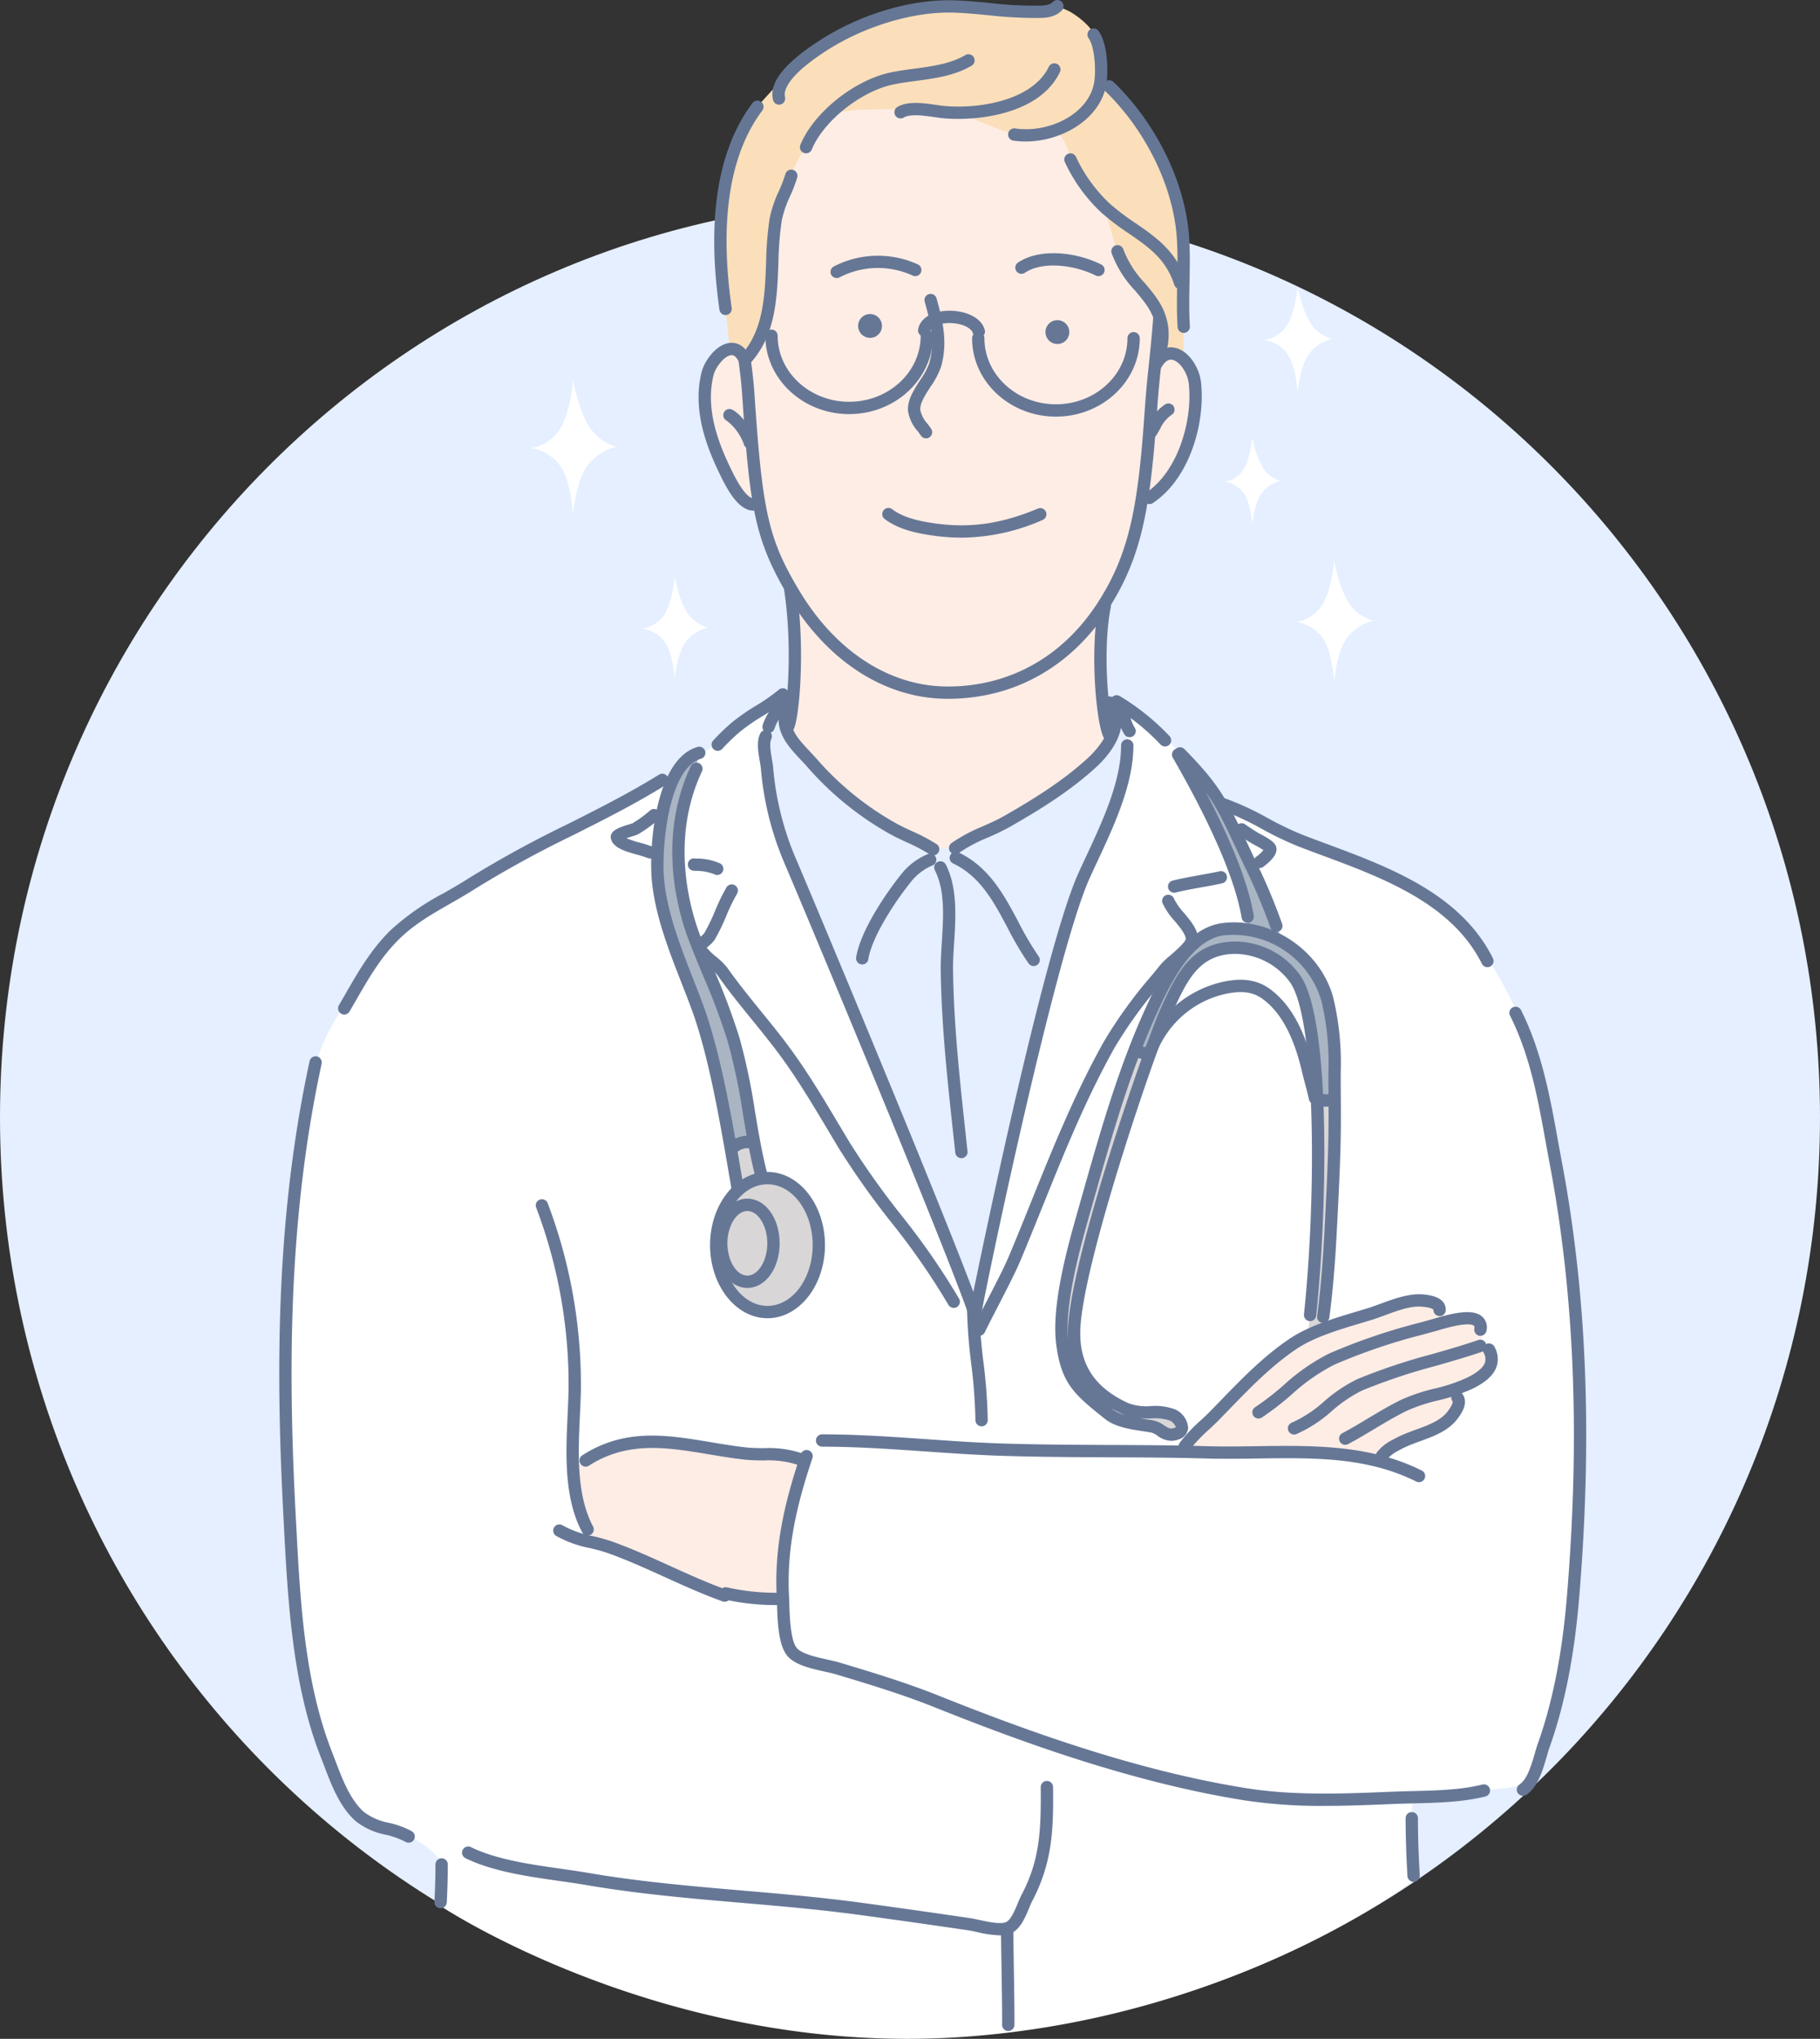 <svg xmlns="http://www.w3.org/2000/svg" width="350.567" height="392.604" viewBox="0 0 350.567 392.604">
  <rect x="0" y="0" width="350.567" height="392.604" fill="#333333" stroke="none"/>
  <g id="Grupo_7895" data-name="Grupo 7895" transform="translate(-1509.134 -204.299)">
    <path id="Trazado_16993" data-name="Trazado 16993" d="M1509.134,450.158c0-97.648,78.477-176.808,175.282-176.808S1859.7,352.509,1859.7,450.158s-78.479,176.809-175.285,176.809S1509.134,547.807,1509.134,450.158Z" transform="translate(0 -30.684)" fill="#e5efff" fill-rule="evenodd"/>
    <path id="Trazado_16994" data-name="Trazado 16994" d="M1752.955,287.994a13.539,13.539,0,0,1,2.63-8.144c2.01-2.464,4.871-.069,5.64-1.873,5.887-13.8,2.576-31.377,9.863-43.429,5.034-8.328,20.231-14.009,26.162-14.009,15.7,0,45.307,27.937,43.562,57.07-.149,2.488,2.649,1.229,4.536,2.891,1.671,1.473,2.448,5.871,2.448,7.862,0,5.943-1.287,10.477-4.949,15.168-1.332,1.7-5.37,3.533-5.344,5.509.005.413-3.119,12.681-7.47,19.206-1.469,2.2-1.135,15.965,1.061,25.832,3.9,17.534-21.363,28.936-29.481,28.936-7.425,0-33.7-22.821-32.182-32.151s1.46-24.007.094-26.252a55.232,55.232,0,0,1-5.537-14.8c-.283-1.32-3.038-1.558-4.237-3.018A31.769,31.769,0,0,1,1752.955,287.994Z" transform="translate(-108.345 -7.217)" fill="#feede5" fill-rule="evenodd"/>
    <path id="Trazado_16995" data-name="Trazado 16995" d="M1707.5,708.04s3.375-1.951,6.826-3.527a13.92,13.92,0,0,1,9.756-1.2c4.125.75,8.851,1.351,12.979,2.025s8.552-.076,11.329.525,4.5.6,3.452,2.7-1.951,6.153-2.778,9.905a75.572,75.572,0,0,0-1.049,13.278c.074,2.253-.75,2.027-3.378,1.951s-8.7-.449-11.629-1.576-9-4.8-12-5.775-8.253-1.951-10.131-3.6S1707.722,709.315,1707.5,708.04Z" transform="translate(-88.145 -221.578)" fill="#feede5" fill-rule="evenodd"/>
    <path id="Trazado_16996" data-name="Trazado 16996" d="M1918.371,683.934c1.282-1.547,7.135-7.774,8.569-9.241s8.116-8.265,10.425-9.96a42.726,42.726,0,0,1,10.359-5.3c3.544-1.137,7.728-2.437,11.061-3.337s7.434-2.049,8.819-.463,1.5,3.107,4.339,2.454,4.3.221,4.455,1.806.247,2.939,1.259,4.123a3.006,3.006,0,0,1,.453,3.641,9.993,9.993,0,0,1-3.485,3.264c-1.5.95-3.375.836-3,2.459a4.421,4.421,0,0,1-1.87,4.5c-1.548,1.168-4.724,2.429-6.528,3.492s-5.153,2.35-6.25,3.487-3.711.218-5.562,0a128.881,128.881,0,0,0-13.8-.606c-3.155.207-8.46.026-11.873.131S1917.089,685.482,1918.371,683.934Z" transform="translate(-181.762 -200.205)" fill="#feede5" fill-rule="evenodd"/>
    <path id="Trazado_16997" data-name="Trazado 16997" d="M1760.594,272.244s-.774-6.535-.926-8.553-1.237-8.54-.971-12.438.022-10.553,1.97-15.4,3.131-7.865,5.723-10.7,3.468-3.756,5.369-5.85a46.941,46.941,0,0,1,9.239-7.07,74.222,74.222,0,0,1,13.625-5.124,43.451,43.451,0,0,1,10.972-.7c3.748.259,8.137,1.117,11.438,1.095s4.648.356,6.155-.657,6.635,2.79,7.49,4.89a25.158,25.158,0,0,1,1.723,6.979c.081,1.821.048,2.231,1.661,3.427s6.637,7.8,8.731,11.292a36.616,36.616,0,0,1,4.4,12.453,84.063,84.063,0,0,1,.574,12.6c-.095,2.747.375,12.617.152,14.238s-1.5-.271-2.908.181-.94-1.41-1.161-3.748a14.115,14.115,0,0,0-2.708-6.777c-1.375-1.782-3.762-3.833-5.046-6.557s-2.946-10.148-3.831-11.1a40.7,40.7,0,0,1-5.068-7.1c-1.291-2.581-2.4-7.531-4.462-7.15s-3.485,1.312-6.084.908-8.949-3.344-10.682-3.822a32.748,32.748,0,0,0-6.449-1.223c-2.4-.159-3.335-.446-5.244-.159s-11.979-.451-14.2,1.343a21.484,21.484,0,0,0-5.26,6.519,40.988,40.988,0,0,0-3.034,6.275c-1.211,2.945-2.642,5.2-2.747,8.374s-.036,7.781-.3,10.326-.261,6.374-1.422,9.083-2.094,4.687-3.112,5.659-.815.324-1.838-.531A4.31,4.31,0,0,0,1760.594,272.244Z" transform="translate(-110.878 -0.9)" fill="#fbdfba" fill-rule="evenodd"/>
    <path id="Trazado_16998" data-name="Trazado 16998" d="M1776.172,446.74s-1.187,3.376-.639,4.926a23.251,23.251,0,0,0,4.195,6.66c1.825,1.916,7.482,7.389,9.945,8.94s7.479,4.926,10.582,6.295,6.385,2.463,8.756.912,7.938-3.375,10.858-5.474,8.666-5.565,10.947-7.207,5.474-4.743,6.385-6.659-.456-4.2-.091-6.295,2.1-1.46,3.1.912,2.009,8.21,1,12.133-8.667,30.745-11.769,41.965-16.328,62.49-16.328,62.49l-29.557-49.81s-15.144-45.34-15.692-46.526.638-18.428.638-18.428,1.915-1.915,3.831-4.105A2.756,2.756,0,0,1,1776.172,446.74Z" transform="translate(-114.908 -107.52)" fill="#e5efff" fill-rule="evenodd"/>
    <path id="Trazado_16999" data-name="Trazado 16999" d="M1680.89,462.5s8.412-5.142,11.389-7.931,6.091-4.472,8.614-6.234,2.986-1.424,1.647,1.142-2.36,3.887-2.113,6.545.861,10.827,2.485,15.292,36.828,90.876,36.828,90.876,1.752,1.833,2.051-.736,10.613-47.934,10.613-47.934l8.111-29.057s2.875-6,4.406-9.708,3.9-9.069,4.665-12.709,1.595-7.536.51-9.963-2.747-4.981.446-3.577,8.557,6.9,10.026,8.813,5.557,7.217,8.111,9.069,2.49,1.341,5.557,3a116.237,116.237,0,0,0,14.854,6.728,151.533,151.533,0,0,1,16.1,6.938,34.056,34.056,0,0,1,12.652,10.636,88.97,88.97,0,0,1,7.99,14.076,121.683,121.683,0,0,1,5.434,19.132c1.272,6.625,3.905,20.637,4.5,27.262s2.036,26.241,1.953,32.778-.064,16.516-.548,23.143-.7,10.832-1.455,16.744-1.2,10.041-2.8,15.056-2.728,8.925-4.052,11.892-4.818,2.521-9.16,3.275a90.772,90.772,0,0,1-12.583,1.51c-3.525.062-8.137-64.939-8.137-64.939s-.176-1.3,2.853-2.924,5.955-1.987,8.13-3.439,4.116-2.381,4.05-4.553-1.412-2.058,1.03-3.423,4.653-1.315,5.146-3.53.933-3.1-.176-4.014a3.61,3.61,0,0,1-1.422-3.335c-.017-1.666-.762-1.923-2.115-2.2s-2.573.629-4.109.5-.456-1.719-1.975-2.9-2.813-1.892-5.963-.923-4.78,1.935-7.9,2.756-7.114,1.472-9.853,3.053a42.144,42.144,0,0,0-8.042,5.384,114.13,114.13,0,0,0-10.513,9.82,76.835,76.835,0,0,1-6.435,6.839c-1.37,1.17-73.411,2.967-73.411,2.967s-1.683-1.265-5.894-1.18a40.848,40.848,0,0,1-9.1-.843c-3.2-.506-7.831-2.105-12.545-1.851s-8.422.506-11.2,1.937-6.148,3.537-6.148,3.537l-54.626-.4s-.311-31.5,0-38.014,3.007-31.522,5.13-38.914,4.994-10.779,8.585-16.424,4.161-7.273,7.867-10.34,10.494-6.067,15.3-9.419,12.891-7.2,17.836-9.85S1680.89,462.5,1680.89,462.5Z" transform="translate(-44.211 -107.954)" fill="#fff" fill-rule="evenodd"/>
    <path id="Trazado_17000" data-name="Trazado 17000" d="M1609.125,707.737l54.931.209a13.247,13.247,0,0,0,.209,5.431c.731,3.133,1.253,6.475,2.611,8.147s3.76,2.191,6.995,3.653,9.5,4.073,12.742,5.536,6.58,2.715,9.084,2.82,6.488.778,7.522.612.971-2.749,1.042-5.64.277-8.771,1.353-12.047,1.932-6.515,2.8-8.79,1.376-3.62,3.487-3.788,13.226.232,18.5.408,10.2,1.407,16.357,1.054,18.2,1.144,23.481.266,11.52.615,15.827.088,14.335.176,19.261-.088a45.8,45.8,0,0,1,14.244,2.023c2.376.878,10.057,60.27,8.592,62.824s-2.789-.335-2.625,6.022c.057,2.131.6,11.671.6,11.671s-34.689,27.022-88.031,30.424c-56.211,3.582-99.488-25.149-99.488-25.149l.092-8.647a20.973,20.973,0,0,0-5.54-4.553c-2.832-1.372-5.611-1.251-8.68-3.085s-5.719-5.719-7.416-10.482-3.95-11.268-4.8-17.288-1.825-11.213-2.221-17.553S1609.125,707.737,1609.125,707.737Z" transform="translate(-44.432 -221.977)" fill="#fff" fill-rule="evenodd"/>
    <path id="Trazado_17001" data-name="Trazado 17001" d="M1745.773,464.214a26.012,26.012,0,0,0-2.044,5.256c-.681,2.725-2.53,6.424-2.628,10.318s0,10.123.876,14.016,3.406,9.442,4.671,12.946,4.09,9.735,4.771,12.557,2.336,9.83,2.92,12.751a67.5,67.5,0,0,1,.779,8.078l-3.99,1.071s-1.655-10.61-2.823-14.5-2.338-8.856-3.408-11.876-3.6-9.051-5.061-13.625-2.433-6.134-2.628-10.805a66.841,66.841,0,0,1,.487-13.53,27.388,27.388,0,0,1,3.406-9.441C1742.561,465.285,1745.773,464.214,1745.773,464.214Z" transform="translate(-101.298 -115.497)" fill="#aab5c3" fill-rule="evenodd"/>
    <path id="Trazado_17002" data-name="Trazado 17002" d="M1912.311,467.713s4.206,3.978,5.431,6.044,5.279,10.021,6.732,13.157,4.361,9.486,5.355,12.162.918,3.444,2.984,5.048,3.978,1.455,5.2,5.2,2.6,6.656,2.983,10.786-.152,13.694-.152,13.694l-2.831-.078s-.382-8.873-.995-12.7-.229-9.715-3.366-11.781-4.13-4.973-8.721-5.51-7.189-1.3-9.791,1.607a28.645,28.645,0,0,0-5.814,9.179c-.918,2.832-3.824,10.558-3.824,10.558l-2.6-1.531s2.217-6.425,4.054-10.174a56.667,56.667,0,0,1,5.583-8.951c1.455-1.91,4.439-4.282,6.2-4.282s5.889,1.3,5.737-.382-1.146-5.891-1.607-8.263-4.206-10.709-5.583-13.616S1912.311,467.713,1912.311,467.713Z" transform="translate(-174.976 -117.052)" fill="#aab5c3" fill-rule="evenodd"/>
    <path id="Trazado_17003" data-name="Trazado 17003" d="M1758.089,620.074c0-4.517.988-8.388,3.651-10.682.876-.753-3.392-8.175,1.03-8.925,3.159-.536,4.208,6.755,5.035,6.755,5.365,0,9.715,5.754,9.715,12.851s-4.351,12.854-9.715,12.854S1758.089,627.174,1758.089,620.074Z" transform="translate(-110.626 -176.03)" fill="#d8d6d7" fill-rule="evenodd"/>
    <path id="Trazado_17004" data-name="Trazado 17004" d="M1893.693,569.029c-5.4,13.551-13.7,41.158-14.47,52.328-.546,7.918,2.946,12.917,9.953,16.11,2.948,1.344,6.43,0,9.036,1.191,1.215.553,2.846,2.775.778,3.547-2.238.838-3.027-1.035-4.707-1.346-2.516-.465-6.264-.672-8.375-2.352-5.749-4.579-8.049-6.369-8.994-13.544-.961-7.292,2.134-18.42,4.071-25.285,2.941-10.43,5.9-21.3,9.858-31.544C1890.845,568.134,1893.81,568.732,1893.693,569.029Z" transform="translate(-163.349 -161.675)" fill="#d8d6d7" fill-rule="evenodd"/>
    <path id="Trazado_17005" data-name="Trazado 17005" d="M1965.777,584.659a11.79,11.79,0,0,0-1.745.4,262.638,262.638,0,0,1-1.349,44.426,7.421,7.421,0,0,0,1.666-.555c.033-.017.048-.071.078-.078s.117-.059.159-.078a.8.8,0,0,1,.237-.081c.154-.086.183-.159.318-.237a156.779,156.779,0,0,0,1.825-17.931c.627-16.087.686-18.754.556-25.147C1967.507,584.643,1966.648,584.543,1965.777,584.659Z" transform="translate(-201.541 -169)" fill="#d8d6d7" fill-rule="evenodd"/>
    <g id="Grupo_7822" data-name="Grupo 7822" transform="translate(1651.319 264.25)">
      <path id="Trazado_17006" data-name="Trazado 17006" d="M1805.4,386.81c-12.035,0-23.231-7.2-30.716-19.74-6.439-10.795-7.432-16.975-8.876-38.717-.16-2.406-.406-4.306-.666-6.316l-.1-.778a1.187,1.187,0,0,1,2.355-.3l.1.774c.267,2.049.517,3.984.681,6.464,1.5,22.576,2.7,27.855,8.547,37.658,7.045,11.81,17.5,18.583,28.676,18.583,11.9,0,22.154-5.728,28.881-16.128,6.277-9.707,7.817-18.969,9.08-37.379.227-3.292.524-6.137.812-8.89.285-2.718.572-5.47.806-8.745a1.188,1.188,0,0,1,2.369.169c-.236,3.3-.529,6.08-.813,8.823-.3,2.857-.582,5.556-.8,8.805-1.293,18.841-2.893,28.355-9.455,38.505C1829.094,380.7,1818.127,386.81,1805.4,386.81Z" transform="translate(-1765.03 -312.195)" fill="#667796"/>
    </g>
    <g id="Grupo_7823" data-name="Grupo 7823" transform="translate(1643.695 270.308)">
      <path id="Trazado_17007" data-name="Trazado 17007" d="M1761.9,355.422c-2.659,0-4.669-3.338-6.123-6.246-2.791-5.583-5.755-12.951-3.887-20.432.529-2.114,2.763-5.331,5.422-5.622.921-.111,2.643.1,3.857,2.531a1.187,1.187,0,1,1-2.123,1.062c-.661-1.323-1.275-1.259-1.477-1.235-1.28.141-2.986,2.282-3.375,3.839-1.681,6.727,1.1,13.578,3.707,18.8,2.146,4.293,3.426,4.934,4,4.934a1.187,1.187,0,0,1,0,2.374Z" transform="translate(-1751.308 -323.098)" fill="#667796"/>
    </g>
    <g id="Grupo_7824" data-name="Grupo 7824" transform="translate(1648.464 283.07)">
      <path id="Trazado_17008" data-name="Trazado 17008" d="M1764.979,353.711a1.188,1.188,0,0,1-1.152-.9,9.87,9.87,0,0,0-3.28-4.5,1.187,1.187,0,1,1,1.062-2.123c1.822.912,4.047,4.141,4.522,6.046a1.189,1.189,0,0,1-.865,1.44A1.223,1.223,0,0,1,1764.979,353.711Z" transform="translate(-1759.891 -346.066)" fill="#667796"/>
    </g>
    <g id="Grupo_7825" data-name="Grupo 7825" transform="translate(1729.35 271.178)">
      <path id="Trazado_17009" data-name="Trazado 17009" d="M1906.651,354.851a1.187,1.187,0,0,1-.658-2.174c6.157-4.105,9.02-13.915,8.232-21.028-.234-2.108-1.794-4.34-3.208-4.592-1.009-.177-1.782.9-2.249,1.829a1.187,1.187,0,0,1-2.123-1.062c1.579-3.159,3.678-3.3,4.789-3.1,2.777.5,4.835,3.846,5.151,6.667.855,7.711-2.1,18.485-9.275,23.265A1.188,1.188,0,0,1,1906.651,354.851Z" transform="translate(-1905.464 -324.663)" fill="#667796"/>
    </g>
    <g id="Grupo_7826" data-name="Grupo 7826" transform="translate(1729.655 281.985)">
      <path id="Trazado_17010" data-name="Trazado 17010" d="M1907.2,350.83a1.186,1.186,0,0,1-1-1.827c.248-.388.468-.778.686-1.159a8.6,8.6,0,0,1,3.057-3.562,1.186,1.186,0,1,1,1.215,2.038,6.466,6.466,0,0,0-2.206,2.693c-.239.419-.48.846-.754,1.272A1.186,1.186,0,0,1,1907.2,350.83Z" transform="translate(-1906.013 -344.114)" fill="#667796"/>
    </g>
    <g id="Grupo_7827" data-name="Grupo 7827" transform="translate(1663.216 214.729)">
      <path id="Trazado_17011" data-name="Trazado 17011" d="M1787.627,242.167a1.186,1.186,0,0,1-1.1-1.64c2.573-6.228,10.39-12.483,17.422-13.945,1.479-.307,3.03-.516,4.532-.716,3.433-.462,6.982-.937,9.838-2.63a1.187,1.187,0,0,1,1.21,2.042c-3.271,1.939-7.065,2.448-10.733,2.94-1.527.2-2.969.4-4.365.688-6.247,1.3-13.443,7.035-15.712,12.527A1.185,1.185,0,0,1,1787.627,242.167Z" transform="translate(-1786.44 -223.07)" fill="#667796"/>
    </g>
    <g id="Grupo_7828" data-name="Grupo 7828" transform="translate(1681.415 216.479)">
      <path id="Trazado_17012" data-name="Trazado 17012" d="M1831.435,236.939c-1.075,0-2.065-.05-2.923-.134-.482-.046-1.041-.128-1.644-.216-1.943-.284-4.6-.671-5.883.091a1.187,1.187,0,0,1-1.21-2.043c2-1.188,5.018-.75,7.434-.4.563.082,1.085.158,1.535.2,6.347.622,16.989-.873,20.195-7.549a1.188,1.188,0,0,1,2.142,1.027C1847.627,235.111,1837.935,236.939,1831.435,236.939Z" transform="translate(-1819.194 -226.221)" fill="#667796"/>
    </g>
    <g id="Grupo_7829" data-name="Grupo 7829" transform="translate(1651.514 236.968)">
      <path id="Trazado_17013" data-name="Trazado 17013" d="M1766.567,300.852a1.186,1.186,0,0,1-.876-1.988c4.386-4.8,4.634-11.464,4.875-17.914a66.5,66.5,0,0,1,.666-8.4,22.97,22.97,0,0,1,1.794-5.327,27.355,27.355,0,0,0,1.254-3.265,1.173,1.173,0,0,1,1.465-.817,1.185,1.185,0,0,1,.816,1.466,29.632,29.632,0,0,1-1.356,3.557,21.149,21.149,0,0,0-1.632,4.778,63.889,63.889,0,0,0-.635,8.092c-.255,6.878-.519,13.99-5.494,19.427A1.184,1.184,0,0,1,1766.567,300.852Z" transform="translate(-1765.38 -263.096)" fill="#667796"/>
    </g>
    <g id="Grupo_7830" data-name="Grupo 7830" transform="translate(1703.312 209.74)">
      <path id="Trazado_17014" data-name="Trazado 17014" d="M1861.968,235.9a16.076,16.076,0,0,1-2.355-.171,1.187,1.187,0,0,1,.352-2.348c6.4.961,14.293-2.712,15.246-9.057.336-2.261.065-6.741-1.117-8.338a1.188,1.188,0,0,1,1.91-1.412c1.8,2.436,1.9,7.781,1.553,10.1C1876.525,231.575,1868.947,235.9,1861.968,235.9Z" transform="translate(-1858.602 -214.091)" fill="#667796"/>
    </g>
    <g id="Grupo_7831" data-name="Grupo 7831" transform="translate(1714.134 233.827)">
      <path id="Trazado_17015" data-name="Trazado 17015" d="M1900.4,283.581a1.189,1.189,0,0,1-1.129-.82c-1.622-4.978-4.928-7.252-8.757-9.885a48.343,48.343,0,0,1-5.276-4.006,31.489,31.489,0,0,1-7.046-9.735,1.186,1.186,0,1,1,2.146-1.011,29.039,29.039,0,0,0,6.495,8.987,46.469,46.469,0,0,0,5.026,3.808c3.834,2.637,7.8,5.362,9.671,11.107a1.188,1.188,0,0,1-.76,1.5A1.208,1.208,0,0,1,1900.4,283.581Z" transform="translate(-1878.08 -257.442)" fill="#667796"/>
    </g>
    <g id="Grupo_7832" data-name="Grupo 7832" transform="translate(1723.211 251.527)">
      <path id="Trazado_17016" data-name="Trazado 17016" d="M1904.109,309.635a1.293,1.293,0,0,1-.179-.013,1.186,1.186,0,0,1-1-1.349c.707-4.733-1.445-7.277-3.934-10.22a21.105,21.105,0,0,1-4.525-7.2,1.188,1.188,0,1,1,2.258-.737,19.286,19.286,0,0,0,4.077,6.406c2.624,3.1,5.336,6.307,4.469,12.1A1.186,1.186,0,0,1,1904.109,309.635Z" transform="translate(-1894.416 -289.296)" fill="#667796"/>
    </g>
    <g id="Grupo_7833" data-name="Grupo 7833" transform="translate(1657.908 204.299)">
      <path id="Trazado_17017" data-name="Trazado 17017" d="M1778.178,224.458a1.186,1.186,0,0,1-1.15-.892c-.841-3.278,2.077-7.024,8.925-11.451,7.861-5.076,17.471-7.946,25.749-7.757,2.348.064,4.715.291,7,.511a71.84,71.84,0,0,0,8.248.513l.633,0c1.351.009,2.626.019,3.363-.733a1.187,1.187,0,0,1,1.692,1.665c-1.444,1.472-3.479,1.456-5.072,1.44h-.6a80.885,80.885,0,0,1-8.491-.526c-2.249-.216-4.574-.439-6.841-.5-7.654-.2-17.031,2.62-24.4,7.376-7.888,5.1-8.162,7.9-7.914,8.867a1.189,1.189,0,0,1-.856,1.445A1.161,1.161,0,0,1,1778.178,224.458Z" transform="translate(-1776.887 -204.299)" fill="#667796"/>
    </g>
    <g id="Grupo_7834" data-name="Grupo 7834" transform="translate(1646.71 223.673)">
      <path id="Trazado_17018" data-name="Trazado 17018" d="M1758.912,280.458a1.189,1.189,0,0,1-1.173-1.018c-2.489-17.469-.35-30.86,6.361-39.8a1.186,1.186,0,1,1,1.9,1.425c-6.316,8.417-8.306,21.215-5.906,38.037a1.188,1.188,0,0,1-1.008,1.343A1.16,1.16,0,0,1,1758.912,280.458Z" transform="translate(-1756.734 -239.168)" fill="#667796"/>
    </g>
    <g id="Grupo_7835" data-name="Grupo 7835" transform="translate(1721.598 219.741)">
      <path id="Trazado_17019" data-name="Trazado 17019" d="M1907.058,280.753a1.187,1.187,0,0,1-1.182-1.11c-.188-2.9-.13-5.807-.074-8.622.055-2.773.111-5.64-.07-8.453-.642-9.9-5.953-20.8-13.858-28.44a1.187,1.187,0,0,1,1.65-1.706c8.311,8.031,13.9,19.524,14.576,29.993.188,2.914.13,5.831.074,8.652-.055,2.767-.111,5.627.07,8.422a1.189,1.189,0,0,1-1.108,1.261Z" transform="translate(-1891.513 -232.091)" fill="#667796"/>
    </g>
    <g id="Grupo_7836" data-name="Grupo 7836" transform="translate(1659.78 316.593)">
      <path id="Trazado_17020" data-name="Trazado 17020" d="M1781.444,435.145a1.187,1.187,0,0,1-1.032-1.774c.631-1.277,2.04-13.853.243-25.6a1.187,1.187,0,1,1,2.346-.359c1.792,11.712.543,25.255-.526,27.137A1.183,1.183,0,0,1,1781.444,435.145Z" transform="translate(-1780.257 -406.4)" fill="#667796"/>
    </g>
    <g id="Grupo_7837" data-name="Grupo 7837" transform="translate(1719.913 319.699)">
      <path id="Trazado_17021" data-name="Trazado 17021" d="M1891.306,439.177a1.183,1.183,0,0,1-1.06-.654c-1.377-2.739-2.687-16.6-.895-25.579a1.186,1.186,0,0,1,2.327.464c-1.782,8.934-.276,22.135.686,24.049a1.186,1.186,0,0,1-1.059,1.72Z" transform="translate(-1888.48 -411.989)" fill="#667796"/>
    </g>
    <g id="Grupo_7838" data-name="Grupo 7838" transform="translate(1659.105 339.582)">
      <path id="Trazado_17022" data-name="Trazado 17022" d="M1808.818,477.219a1.182,1.182,0,0,1-.658-.2,32.9,32.9,0,0,0-4.423-2.328c-1.115-.517-2.228-1.035-3.292-1.626a59.936,59.936,0,0,1-15.6-12.59c-.48-.559-.995-1.106-1.507-1.652-2.524-2.683-5.387-5.723-3.88-10.241a1.188,1.188,0,0,1,2.254.751c-1.06,3.172.987,5.346,3.357,7.864.537.572,1.077,1.146,1.581,1.734a57.411,57.411,0,0,0,14.949,12.06c1.013.563,2.075,1.055,3.139,1.549a34.961,34.961,0,0,1,4.738,2.5,1.187,1.187,0,0,1-.658,2.174Z" transform="translate(-1779.042 -447.773)" fill="#667796"/>
    </g>
    <g id="Grupo_7839" data-name="Grupo 7839" transform="translate(1691.929 339.188)">
      <path id="Trazado_17023" data-name="Trazado 17023" d="M1839.3,476.663a1.187,1.187,0,0,1-.707-2.141,32.049,32.049,0,0,1,6.1-3.259c1.423-.635,2.768-1.233,4.01-1.944,5.564-3.183,11.384-6.752,16.263-11.272.992-.92,5.814-5.684,3.292-9.091a1.188,1.188,0,1,1,1.91-1.411c2.884,3.9.037,8.881-3.588,12.243-5.054,4.683-11.013,8.338-16.7,11.592a46.672,46.672,0,0,1-4.223,2.05,30.318,30.318,0,0,0-5.654,3A1.185,1.185,0,0,1,1839.3,476.663Z" transform="translate(-1838.116 -447.064)" fill="#667796"/>
    </g>
    <g id="Grupo_7840" data-name="Grupo 7840" transform="translate(1674.03 368.685)">
      <path id="Trazado_17024" data-name="Trazado 17024" d="M1807.091,521.484a1.206,1.206,0,0,1-.195-.015,1.188,1.188,0,0,1-.978-1.365c.858-5.234,5.89-12.549,8.728-16.045a12.684,12.684,0,0,1,5.144-3.857,1.187,1.187,0,1,1,.7,2.267,10.418,10.418,0,0,0-4,3.086c-2.506,3.088-7.452,10.182-8.231,14.935A1.186,1.186,0,0,1,1807.091,521.484Z" transform="translate(-1805.902 -500.15)" fill="#667796"/>
    </g>
    <g id="Grupo_7841" data-name="Grupo 7841" transform="translate(1692.061 368.318)">
      <path id="Trazado_17025" data-name="Trazado 17025" d="M1854.523,521.494a1.184,1.184,0,0,1-.964-.493,59.674,59.674,0,0,1-4.062-6.883c-2.7-5.074-5.248-9.868-10.468-12.372a1.186,1.186,0,1,1,1.025-2.139c5.927,2.84,8.779,8.208,11.54,13.4a57.7,57.7,0,0,0,3.894,6.61,1.186,1.186,0,0,1-.965,1.88Z" transform="translate(-1838.354 -499.49)" fill="#667796"/>
    </g>
    <g id="Grupo_7842" data-name="Grupo 7842" transform="translate(1655.992 337.923)">
      <path id="Trazado_17026" data-name="Trazado 17026" d="M1774.627,452.316a1.184,1.184,0,0,1-1.124-1.568,10.773,10.773,0,0,1,4.518-5.755,1.186,1.186,0,1,1,1.34,1.959,8.36,8.36,0,0,0-3.609,4.559A1.189,1.189,0,0,1,1774.627,452.316Z" transform="translate(-1773.44 -444.787)" fill="#667796"/>
    </g>
    <g id="Grupo_7843" data-name="Grupo 7843" transform="translate(1721.376 338.406)">
      <path id="Trazado_17027" data-name="Trazado 17027" d="M1896.452,453.513a1.184,1.184,0,0,1-.979-.516,9.162,9.162,0,0,1-1.055-2.359,7.9,7.9,0,0,0-.748-1.772,3.569,3.569,0,0,0-.874-.67,1.057,1.057,0,0,1-.151.054,1.182,1.182,0,0,1-1.467-.813,1.363,1.363,0,0,1,.714-1.667c1.277-.573,3.347,1.151,3.771,1.807a9.853,9.853,0,0,1,1.006,2.308,7.3,7.3,0,0,0,.76,1.77,1.186,1.186,0,0,1-.978,1.857Z" transform="translate(-1891.114 -445.656)" fill="#667796"/>
    </g>
    <g id="Grupo_7844" data-name="Grupo 7844" transform="translate(1689.08 370.164)">
      <path id="Trazado_17028" data-name="Trazado 17028" d="M1838.224,559.972a1.186,1.186,0,0,1-1.177-1.061l-.373-3.457c-1.134-10.422-2.3-21.2-2.427-31.679-.021-1.723.093-3.527.213-5.439.306-4.895.623-9.956-1.34-13.8a1.187,1.187,0,1,1,2.114-1.08c2.258,4.42,1.905,10.054,1.592,15.025-.116,1.866-.227,3.629-.206,5.264.123,10.365,1.286,21.084,2.413,31.45l.373,3.461a1.186,1.186,0,0,1-1.052,1.306A1.128,1.128,0,0,1,1838.224,559.972Z" transform="translate(-1832.989 -502.813)" fill="#667796"/>
    </g>
    <g id="Grupo_7845" data-name="Grupo 7845" transform="translate(1655.126 344.905)">
      <path id="Trazado_17029" data-name="Trazado 17029" d="M1813.777,571.311a1.189,1.189,0,0,1-1.126-.812c-4.036-12.106-31.292-77.324-35.717-87.655a58.814,58.814,0,0,1-4.481-18.06c-.035-.408-.123-.909-.216-1.45-.306-1.8-.656-3.846.083-5.326a1.187,1.187,0,1,1,2.124,1.06c-.392.787-.088,2.566.135,3.867.1.615.2,1.186.238,1.651a56.433,56.433,0,0,0,4.3,17.324c4.43,10.344,31.73,75.674,35.786,87.838a1.189,1.189,0,0,1-1.127,1.562Z" transform="translate(-1771.881 -457.353)" fill="#667796"/>
    </g>
    <g id="Grupo_7846" data-name="Grupo 7846" transform="translate(1695.835 346.66)">
      <path id="Trazado_17030" data-name="Trazado 17030" d="M1846.332,572.168a1.224,1.224,0,0,1-1.185-1.232c0-.384,13.864-68.917,21.067-84.762.45-.991.93-2.017,1.421-3.068,3.164-6.779,6.753-14.462,6.753-21.408a1.187,1.187,0,1,1,2.374,0c0,7.473-3.707,15.41-6.977,22.413-.487,1.043-.962,2.06-1.41,3.045-6.736,14.822-20.564,81.294-20.858,83.87A1.147,1.147,0,0,1,1846.332,572.168Z" transform="translate(-1845.147 -460.511)" fill="#667796"/>
    </g>
    <g id="Grupo_7847" data-name="Grupo 7847" transform="translate(1695.392 454.716)">
      <path id="Trazado_17031" data-name="Trazado 17031" d="M1847.162,679.223a1.186,1.186,0,0,1-1.187-1.187,100.685,100.685,0,0,0-.812-10.9,101.8,101.8,0,0,1-.813-10.967,1.187,1.187,0,1,1,2.374,0,99.2,99.2,0,0,0,.8,10.706,102.629,102.629,0,0,1,.825,11.16A1.186,1.186,0,0,1,1847.162,679.223Z" transform="translate(-1844.35 -654.983)" fill="#667796"/>
    </g>
    <g id="Grupo_7848" data-name="Grupo 7848" transform="translate(1646.199 336.863)">
      <path id="Trazado_17032" data-name="Trazado 17032" d="M1757,454.9a1.187,1.187,0,0,1-.872-1.993,41.616,41.616,0,0,1,3.468-3.364,39.379,39.379,0,0,1,4.75-3.325,36.483,36.483,0,0,0,4.375-3.05,1.187,1.187,0,1,1,1.544,1.8,38.8,38.8,0,0,1-4.655,3.257,37.469,37.469,0,0,0-4.469,3.119,38.82,38.82,0,0,0-3.269,3.173A1.186,1.186,0,0,1,1757,454.9Z" transform="translate(-1755.815 -442.88)" fill="#667796"/>
    </g>
    <g id="Grupo_7849" data-name="Grupo 7849" transform="translate(1626.77 360.04)">
      <path id="Trazado_17033" data-name="Trazado 17033" d="M1728.438,494.163a1.169,1.169,0,0,1-.39-.066c-.566-.2-1.122-.384-1.674-.551l-.524-.145c-2.276-.606-4.536-1.337-4.953-3-.4-1.606,1.676-2.246,3.509-2.812.285-.088.522-.157.64-.207a22.81,22.81,0,0,0,3.422-2.5,1.187,1.187,0,0,1,1.544,1.8,24.852,24.852,0,0,1-3.86,2.8,5.664,5.664,0,0,1-1.045.378c-.269.082-.775.239-1.231.4a17.318,17.318,0,0,0,2.587.851l.6.168c.577.175,1.166.372,1.76.58a1.186,1.186,0,0,1-.389,2.308Z" transform="translate(-1720.848 -484.592)" fill="#667796"/>
    </g>
    <g id="Grupo_7850" data-name="Grupo 7850" transform="translate(1641.634 369.602)">
      <path id="Trazado_17034" data-name="Trazado 17034" d="M1753.259,504.995a1.176,1.176,0,0,1-.61-.169,9.772,9.772,0,0,0-3.57-.632l-.368-.022a1.187,1.187,0,0,1-1.109-1.26,1.129,1.129,0,0,1,1.261-1.109l.357.022a10.922,10.922,0,0,1,4.648.965,1.187,1.187,0,0,1-.609,2.2Z" transform="translate(-1747.6 -501.8)" fill="#667796"/>
    </g>
    <g id="Grupo_7851" data-name="Grupo 7851" transform="translate(1642.794 374.616)">
      <path id="Trazado_17035" data-name="Trazado 17035" d="M1799.736,592.358a1.187,1.187,0,0,1-1.036-.606,137.09,137.09,0,0,0-11.043-15.926,156.981,156.981,0,0,1-9.991-14.089l-2.068-3.453c-2.77-4.643-5.632-9.444-8.85-13.9-1.868-2.588-3.936-5.129-5.934-7.587-2.235-2.748-4.546-5.589-6.6-8.526a11.51,11.51,0,0,0-1.785-1.721,9.637,9.637,0,0,1-2.545-2.757c-.658-1.4.538-2.435,1.182-2.993a3.877,3.877,0,0,0,.619-.61,35.6,35.6,0,0,0,2.065-4.258,37.928,37.928,0,0,1,2.2-4.53,1.187,1.187,0,1,1,2.035,1.222,35.546,35.546,0,0,0-2.058,4.249,38.3,38.3,0,0,1-2.209,4.541,5.175,5.175,0,0,1-1.1,1.181c-.139.12-.327.282-.452.412a11.778,11.778,0,0,0,1.8,1.734,12.877,12.877,0,0,1,2.191,2.168c2.012,2.868,4.3,5.676,6.5,8.391,2.019,2.484,4.107,5.052,6.015,7.7,3.278,4.543,6.168,9.389,8.963,14.077l2.061,3.442a155.642,155.642,0,0,0,9.843,13.871,138.831,138.831,0,0,1,11.233,16.209,1.187,1.187,0,0,1-.457,1.616A1.173,1.173,0,0,1,1799.736,592.358Z" transform="translate(-1749.687 -510.825)" fill="#667796"/>
    </g>
    <g id="Grupo_7852" data-name="Grupo 7852" transform="translate(1723 338.149)">
      <path id="Trazado_17036" data-name="Trazado 17036" d="M1904.582,455.09a1.182,1.182,0,0,1-.874-.383,42.665,42.665,0,0,0-9.1-7.309,1.188,1.188,0,0,1,1.224-2.035,45.155,45.155,0,0,1,9.62,7.738,1.187,1.187,0,0,1-.874,1.99Z" transform="translate(-1894.036 -445.195)" fill="#667796"/>
    </g>
    <g id="Grupo_7853" data-name="Grupo 7853" transform="translate(1747.107 362.826)">
      <path id="Trazado_17037" data-name="Trazado 17037" d="M1942.094,498.224a1.187,1.187,0,0,1-.709-2.139,7.677,7.677,0,0,0,1.428-1.3,19.441,19.441,0,0,0-1.8-1.053c-.236-.127-.428-.229-.54-.3-.836-.5-1.7-1.073-2.554-1.679a1.186,1.186,0,0,1,1.373-1.935c.8.57,1.62,1.107,2.4,1.58.088.052.243.134.436.236,1.957,1.045,2.926,1.695,3.146,2.569.273,1.117-.513,2.317-2.476,3.781A1.181,1.181,0,0,1,1942.094,498.224Zm.985-3.206h0Z" transform="translate(-1937.422 -489.606)" fill="#667796"/>
    </g>
    <g id="Grupo_7854" data-name="Grupo 7854" transform="translate(1734.113 372.045)">
      <path id="Trazado_17038" data-name="Trazado 17038" d="M1915.224,510.356a1.187,1.187,0,0,1-.287-2.339c1.743-.433,3.475-.743,5.151-1.042,1.3-.232,2.591-.461,3.869-.747a1.174,1.174,0,0,1,1.419.9,1.186,1.186,0,0,1-.9,1.416c-1.314.293-2.638.53-3.971.768-1.637.291-3.329.593-4.993,1.009A1.227,1.227,0,0,1,1915.224,510.356Z" transform="translate(-1914.037 -506.197)" fill="#667796"/>
    </g>
    <g id="Grupo_7855" data-name="Grupo 7855" transform="translate(1696.554 376.583)">
      <path id="Trazado_17039" data-name="Trazado 17039" d="M1847.627,599.306a1.166,1.166,0,0,1-.519-.121,1.185,1.185,0,0,1-.547-1.587c.686-1.406,1.586-3.15,2.529-4.972,1.658-3.209,3.373-6.528,4.3-8.726,1.449-3.458,2.838-6.9,4.219-10.325,4.312-10.69,8.385-20.788,14.006-30.866a88.821,88.821,0,0,1,9.293-12.843l1.715-2.1a16.436,16.436,0,0,1,1.808-1.7c.871-.751,2.909-2.513,2.988-3.174-.026-.932-1.15-2.282-2.142-3.473a13.54,13.54,0,0,1-2.33-3.43,1.186,1.186,0,1,1,2.211-.86,12.2,12.2,0,0,0,1.943,2.771c1.3,1.559,2.641,3.173,2.691,4.943.042,1.568-1.553,3.069-3.811,5.018a16.424,16.424,0,0,0-1.514,1.4l-1.725,2.113a87.094,87.094,0,0,0-9.057,12.494c-5.547,9.949-9.592,19.979-13.876,30.6-1.386,3.434-2.779,6.888-4.232,10.356-.96,2.285-2.7,5.647-4.377,8.9-.932,1.8-1.824,3.531-2.5,4.922A1.186,1.186,0,0,1,1847.627,599.306Z" transform="translate(-1846.44 -514.365)" fill="#667796"/>
    </g>
    <g id="Grupo_7856" data-name="Grupo 7856" transform="translate(1574.253 353.296)">
      <path id="Trazado_17040" data-name="Trazado 17040" d="M1627.519,518.818a1.186,1.186,0,0,1-1.025-1.784l1.117-1.935c2.617-4.556,5.09-8.86,8.89-12.566a48.556,48.556,0,0,1,10.243-7.121c1.546-.885,3.1-1.773,4.625-2.752A209.808,209.808,0,0,1,1670.5,482.18c5.888-2.963,11.974-6.027,17.641-9.548a1.187,1.187,0,1,1,1.251,2.017c-5.755,3.577-11.889,6.665-17.823,9.651a207.571,207.571,0,0,0-18.911,10.357c-1.56,1-3.148,1.909-4.729,2.814-3.528,2.018-6.859,3.923-9.764,6.759-3.565,3.476-5.958,7.641-8.494,12.049l-1.124,1.948A1.183,1.183,0,0,1,1627.519,518.818Z" transform="translate(-1626.332 -472.455)" fill="#667796"/>
    </g>
    <g id="Grupo_7857" data-name="Grupo 7857" transform="translate(1562.925 407.731)">
      <path id="Trazado_17041" data-name="Trazado 17041" d="M1630.863,721.832a1.181,1.181,0,0,1-.605-.166,15.011,15.011,0,0,0-3.794-1.371,13.442,13.442,0,0,1-5.772-2.594c-3.072-2.693-4.7-6.967-6.131-10.737l-.629-1.63c-5.475-13.927-6.335-30.169-7.093-44.5l-.051-.98c-1.379-25.986-1.866-56.822,4.991-88.494a1.186,1.186,0,1,1,2.318.5c-6.8,31.4-6.309,62.036-4.94,87.866l.053.98c.786,14.841,1.6,30.188,6.931,43.754l.637,1.656c1.335,3.512,2.852,7.492,5.48,9.8a11.453,11.453,0,0,0,4.815,2.085,16.958,16.958,0,0,1,4.4,1.622,1.187,1.187,0,0,1-.605,2.208Z" transform="translate(-1605.943 -570.424)" fill="#667796"/>
    </g>
    <g id="Grupo_7858" data-name="Grupo 7858" transform="translate(1598.157 547.242)">
      <path id="Trazado_17042" data-name="Trazado 17042" d="M1772.9,851.238a22.089,22.089,0,0,1-4.437-.646c-.633-.137-1.212-.263-1.682-.332-7.022-1.027-14.013-2.024-21.067-2.977-7.487-1.013-15.146-1.671-22.552-2.306-9.819-.843-19.974-1.716-29.94-3.428-1.632-.281-3.379-.528-5.185-.786-6.015-.857-12.833-1.828-18.021-4.372a1.187,1.187,0,1,1,1.047-2.13c4.847,2.379,11.468,3.321,17.307,4.152,1.829.261,3.6.514,5.255.8,9.866,1.695,19.97,2.563,29.74,3.4,7.434.638,15.12,1.3,22.668,2.319,7.058.955,14.059,1.952,21.09,2.982.515.074,1.147.209,1.841.359,1.625.351,4.075.883,5.134.416.941-.411,1.7-2.252,2.26-3.595.246-.6.477-1.144.7-1.573,3.577-6.76,3.8-12.375,3.737-20.819a1.187,1.187,0,0,1,1.177-1.195h.01a1.187,1.187,0,0,1,1.187,1.179c.053,7.286.1,14.168-4.011,21.944-.2.372-.394.853-.61,1.372-.751,1.813-1.685,4.067-3.5,4.861A5.4,5.4,0,0,1,1772.9,851.238Z" transform="translate(-1669.352 -821.506)" fill="#667796"/>
    </g>
    <g id="Grupo_7859" data-name="Grupo 7859" transform="translate(1612.346 435.255)">
      <path id="Trazado_17043" data-name="Trazado 17043" d="M1704.863,684.7a1.185,1.185,0,0,1-1.048-.629c-3.553-6.675-3.154-15.207-2.8-22.734.074-1.61.148-3.182.18-4.688a96.248,96.248,0,0,0-6.226-35.078,1.187,1.187,0,1,1,2.216-.849,98.7,98.7,0,0,1,6.384,35.98c-.032,1.525-.109,3.117-.183,4.746-.339,7.223-.721,15.409,2.526,21.509a1.186,1.186,0,0,1-1.048,1.744Z" transform="translate(-1694.889 -619.959)" fill="#667796"/>
    </g>
    <g id="Grupo_7860" data-name="Grupo 7860" transform="translate(1615.673 497.84)">
      <path id="Trazado_17044" data-name="Trazado 17044" d="M1733.915,747.49a1.2,1.2,0,0,1-.4-.069c-3.815-1.366-7.557-3.063-11.173-4.7-3.544-1.607-7.209-3.27-10.877-4.583a35.21,35.21,0,0,0-3.5-.979,21.574,21.574,0,0,1-6.535-2.37,1.187,1.187,0,0,1,1.266-2.008,19.541,19.541,0,0,0,5.832,2.071,37.5,37.5,0,0,1,3.737,1.051c3.757,1.345,7.469,3.028,11.057,4.656s7.269,3.3,10.995,4.63a1.187,1.187,0,0,1-.4,2.3Z" transform="translate(-1700.875 -732.596)" fill="#667796"/>
    </g>
    <g id="Grupo_7861" data-name="Grupo 7861" transform="translate(1743.541 357.974)">
      <path id="Trazado_17045" data-name="Trazado 17045" d="M1983.1,513.439a1.188,1.188,0,0,1-1.062-.656c-5.8-11.608-19.1-16.545-30.839-20.9-1.53-.568-3.04-1.129-4.509-1.694a65.725,65.725,0,0,1-7.014-3.364,53.817,53.817,0,0,0-7.856-3.639,1.186,1.186,0,1,1,.751-2.251,55.409,55.409,0,0,1,8.215,3.793,63.778,63.778,0,0,0,6.758,3.246c1.46.562,2.96,1.12,4.483,1.684,12.147,4.508,25.913,9.619,32.135,22.064a1.188,1.188,0,0,1-1.062,1.718Z" transform="translate(-1931.004 -480.873)" fill="#667796"/>
    </g>
    <g id="Grupo_7862" data-name="Grupo 7862" transform="translate(1799.886 398.171)">
      <path id="Trazado_17046" data-name="Trazado 17046" d="M2035,705.149a1.187,1.187,0,0,1-.658-2.174c1.5-1,2.306-3.775,2.955-6.005.213-.733.413-1.421.621-2,2.821-7.953,4.638-17.157,5.552-28.138,2.566-30.76,1.481-58.045-3.317-83.413-.262-1.382-.512-2.762-.76-4.137-1.555-8.573-3.025-16.671-6.861-24.342a1.187,1.187,0,1,1,2.123-1.061c3.987,7.975,5.556,16.62,7.072,24.98q.372,2.055.758,4.121c4.837,25.579,5.934,53.073,3.349,84.05-.929,11.187-2.789,20.585-5.679,28.735-.2.546-.38,1.188-.58,1.874-.756,2.6-1.695,5.837-3.918,7.317A1.183,1.183,0,0,1,2035,705.149Z" transform="translate(-2032.411 -553.218)" fill="#667796"/>
    </g>
    <g id="Grupo_7863" data-name="Grupo 7863" transform="translate(1658.671 483.485)">
      <path id="Trazado_17047" data-name="Trazado 17047" d="M1883.9,775.321a98.417,98.417,0,0,1-15.561-1.08c-21.9-3.5-43.438-11.447-59.759-17.974-6.25-2.5-12.948-4.51-18.86-6.284-.586-.176-1.321-.338-2.116-.515-2.543-.566-5.424-1.206-6.984-2.767-1.845-1.849-2.116-6.076-2.232-10.248-.014-.489-.026-.91-.044-1.232-.577-10.388,1.882-19.429,4.625-27.652a1.188,1.188,0,0,1,2.253.751c-2.67,8-5.063,16.78-4.509,26.768.019.34.033.783.047,1.3.062,2.185.206,7.3,1.539,8.636,1.071,1.071,3.7,1.656,5.82,2.127.858.191,1.651.368,2.284.559,5.96,1.788,12.712,3.815,19.059,6.354,16.208,6.482,37.587,14.368,59.254,17.835,9.244,1.481,18.848,1.08,28.139.691,1.3-.053,2.58-.084,3.885-.117,4.609-.111,9.372-.226,13.491-1.256a1.186,1.186,0,1,1,.575,2.3c-4.374,1.093-9.273,1.212-14.01,1.327-1.288.031-2.556.061-3.781.112C1892.684,775.138,1888.3,775.321,1883.9,775.321Z" transform="translate(-1778.261 -706.76)" fill="#667796"/>
    </g>
    <g id="Grupo_7864" data-name="Grupo 7864" transform="translate(1666.303 480.499)">
      <path id="Trazado_17048" data-name="Trazado 17048" d="M1908.16,710.606a1.2,1.2,0,0,1-.531-.126c-9.483-4.741-19.745-4.6-30.6-4.439-3.213.046-6.537.094-9.805,0-6.294-.181-12.706-.208-18.906-.235-6.808-.031-13.846-.062-20.773-.293-4.835-.161-9.733-.5-14.471-.83-6.525-.453-13.27-.922-19.894-.922a1.187,1.187,0,1,1,0-2.374c6.7,0,13.494.472,20.059.928,4.717.327,9.592.666,14.385.826,6.892.229,13.913.261,20.7.291,6.215.026,12.641.054,18.967.235,3.217.1,6.516.046,9.7,0,10.666-.153,21.692-.31,31.693,4.69a1.187,1.187,0,0,1-.531,2.249Z" transform="translate(-1791.997 -701.387)" fill="#667796"/>
    </g>
    <g id="Grupo_7865" data-name="Grupo 7865" transform="translate(1647.745 509.939)">
      <path id="Trazado_17049" data-name="Trazado 17049" d="M1769.8,757.809a44.878,44.878,0,0,1-10.276-1.094,1.187,1.187,0,1,1,.515-2.318,42.612,42.612,0,0,0,9.761,1.038,1.187,1.187,0,1,1,0,2.374Z" transform="translate(-1758.596 -754.371)" fill="#667796"/>
    </g>
    <g id="Grupo_7866" data-name="Grupo 7866" transform="translate(1620.751 480.738)">
      <path id="Trazado_17050" data-name="Trazado 17050" d="M1711.2,707.8a1.187,1.187,0,0,1-.64-2.186c8.234-5.281,16.273-3.941,24.787-2.521,2.2.367,4.481.746,6.753,1,1.073.119,2.228.132,3.449.146a19.948,19.948,0,0,1,7.168.943,1.187,1.187,0,1,1-.881,2.2,18.263,18.263,0,0,0-6.315-.774c-1.226-.014-2.494-.028-3.686-.16-2.334-.259-4.645-.646-6.88-1.018-8.041-1.342-15.647-2.612-23.116,2.178A1.175,1.175,0,0,1,1711.2,707.8Z" transform="translate(-1710.015 -701.817)" fill="#667796"/>
    </g>
    <g id="Grupo_7867" data-name="Grupo 7867" transform="translate(1774.125 472.197)">
      <path id="Trazado_17051" data-name="Trazado 17051" d="M1987.235,700.09a1.187,1.187,0,0,1-.967-1.875,8.685,8.685,0,0,1,2.822-2.305,22.873,22.873,0,0,1,3.315-1.551c.484-.19.985-.373,1.492-.559,2.348-.855,4.775-1.739,6.113-3.612.883-1.234.923-1.69.8-1.857a1.188,1.188,0,0,1,1.919-1.4c1.277,1.753-.169,3.774-.788,4.637-1.764,2.471-4.669,3.529-7.23,4.462-.49.18-.974.355-1.44.538a20.768,20.768,0,0,0-2.988,1.394,6.724,6.724,0,0,0-2.081,1.63A1.182,1.182,0,0,1,1987.235,700.09Z" transform="translate(-1986.048 -686.444)" fill="#667796"/>
    </g>
    <g id="Grupo_7868" data-name="Grupo 7868" transform="translate(1767.06 463.001)">
      <path id="Trazado_17052" data-name="Trazado 17052" d="M1974.519,689.407a1.187,1.187,0,0,1-.556-2.235c1.665-.881,3.282-1.851,4.9-2.823,2.044-1.226,4.161-2.493,6.363-3.577a34.952,34.952,0,0,1,6.544-2.2,32.026,32.026,0,0,0,6.4-2.175c1.875-.952,2.979-1.917,3.278-2.866a2.391,2.391,0,0,0-.287-1.891,1.188,1.188,0,1,1,2.1-1.111,4.712,4.712,0,0,1,.452,3.719c-.677,2.133-2.874,3.455-4.467,4.265a34.338,34.338,0,0,1-6.866,2.353,32.7,32.7,0,0,0-6.1,2.04c-2.114,1.04-4.186,2.281-6.189,3.483-1.655.992-3.31,1.983-5.01,2.884A1.19,1.19,0,0,1,1974.519,689.407Z" transform="translate(-1973.332 -669.894)" fill="#667796"/>
    </g>
    <g id="Grupo_7869" data-name="Grupo 7869" transform="translate(1757.215 462.277)">
      <path id="Trazado_17053" data-name="Trazado 17053" d="M1956.8,686.854a1.187,1.187,0,0,1-.422-2.3,23.789,23.789,0,0,0,6.187-4.068,28.823,28.823,0,0,1,6.437-4.314,115.561,115.561,0,0,1,14.356-4.8c2.946-.842,5.992-1.715,8.912-2.717a1.187,1.187,0,0,1,.77,2.246c-2.979,1.021-6.055,1.9-9.029,2.753a114.017,114.017,0,0,0-14.064,4.7,26.632,26.632,0,0,0-5.887,3.983,25.971,25.971,0,0,1-6.838,4.441A1.179,1.179,0,0,1,1956.8,686.854Z" transform="translate(-1955.613 -668.592)" fill="#667796"/>
    </g>
    <g id="Grupo_7870" data-name="Grupo 7870" transform="translate(1750.356 456.962)">
      <path id="Trazado_17054" data-name="Trazado 17054" d="M1944.457,679.52a1.187,1.187,0,0,1-.64-2.186,53.7,53.7,0,0,0,5.478-4.235,38.829,38.829,0,0,1,8.767-6.1,115.375,115.375,0,0,1,17.557-5.968l2.7-.748c3.734-1.124,7.436-1.95,9.208-.408a2.809,2.809,0,0,1,.852,2.719,1.218,1.218,0,0,1-1.356.989,1.186,1.186,0,0,1-.99-1.357c.032-.2.046-.463-.067-.562-.383-.33-1.8-.661-6.964.893l-2.768.766a113.232,113.232,0,0,0-17.2,5.84,37.141,37.141,0,0,0-8.213,5.754,56.441,56.441,0,0,1-5.726,4.417A1.171,1.171,0,0,1,1944.457,679.52Z" transform="translate(-1943.269 -659.026)" fill="#667796"/>
    </g>
    <g id="Grupo_7871" data-name="Grupo 7871" transform="translate(1736.146 453.522)">
      <path id="Trazado_17055" data-name="Trazado 17055" d="M1918.882,683.312a1.187,1.187,0,0,1-.967-1.876,30.253,30.253,0,0,1,4.036-4.3c.635-.591,1.259-1.173,1.831-1.756l1.947-2c4.087-4.22,8.315-8.583,13.347-11.969,3.7-2.489,8.619-3.957,12.956-5.252l2.144-.648c.756-.233,1.574-.535,2.427-.848,2.52-.93,5.382-1.971,7.969-1.812,3.862.256,4.625,1.793,4.585,3.037a1.145,1.145,0,0,1-1.224,1.147,1.188,1.188,0,0,1-1.15-1.224h0s-.308-.454-2.367-.591c-2.081-.148-4.7.823-6.993,1.67-.895.331-1.755.647-2.548.891l-2.165.653c-4.175,1.247-8.906,2.66-12.309,4.947-4.826,3.245-8.966,7.519-12.97,11.651l-1.956,2.014c-.6.608-1.245,1.215-1.905,1.83a28.365,28.365,0,0,0-3.723,3.939A1.186,1.186,0,0,1,1918.882,683.312Z" transform="translate(-1917.695 -652.835)" fill="#667796"/>
    </g>
    <g id="Grupo_7872" data-name="Grupo 7872" transform="translate(1592.812 562.135)">
      <path id="Trazado_17056" data-name="Trazado 17056" d="M1660.919,857.935h-.062a1.187,1.187,0,0,1-1.122-1.247c.132-2.566.2-4.918.2-7.189a1.187,1.187,0,0,1,2.374,0c0,2.313-.065,4.7-.2,7.312A1.186,1.186,0,0,1,1660.919,857.935Z" transform="translate(-1659.733 -848.31)" fill="#667796"/>
    </g>
    <g id="Grupo_7873" data-name="Grupo 7873" transform="translate(1779.883 553.236)">
      <path id="Trazado_17057" data-name="Trazado 17057" d="M1997.95,845.735a1.187,1.187,0,0,1-1.185-1.119c-.238-4.106-.354-7.748-.354-11.136a1.187,1.187,0,1,1,2.374,0c0,3.343.114,6.94.35,11a1.186,1.186,0,0,1-1.115,1.253Z" transform="translate(-1996.411 -832.294)" fill="#667796"/>
    </g>
    <g id="Grupo_7874" data-name="Grupo 7874" transform="translate(1701.953 575.078)">
      <path id="Trazado_17058" data-name="Trazado 17058" d="M1857.548,891.92h-.021a1.187,1.187,0,0,1-1.166-1.207c.035-1.9-.044-6.7-.111-10.938-.049-2.952-.093-5.652-.093-6.984a1.187,1.187,0,1,1,2.374,0c0,1.325.044,4.01.09,6.946.07,4.253.148,9.074.114,11.018A1.187,1.187,0,0,1,1857.548,891.92Z" transform="translate(-1856.157 -871.604)" fill="#667796"/>
    </g>
    <g id="Grupo_7875" data-name="Grupo 7875" transform="translate(1674.502 264.77)">
      <path id="Trazado_17059" data-name="Trazado 17059" d="M1808.888,316.375a1.071,1.071,0,1,1,1.071,1.107A1.089,1.089,0,0,1,1808.888,316.375Z" transform="translate(-1807.702 -314.081)" fill="#667796" fill-rule="evenodd"/>
      <path id="Trazado_17060" data-name="Trazado 17060" d="M1809.011,317.719a2.295,2.295,0,1,1,2.255-2.295A2.279,2.279,0,0,1,1809.011,317.719Zm0-2.374.115.079C1809.127,315.389,1809.076,315.346,1809.011,315.346Z" transform="translate(-1806.753 -313.131)" fill="#667796"/>
    </g>
    <g id="Grupo_7876" data-name="Grupo 7876" transform="translate(1710.592 265.951)">
      <path id="Trazado_17061" data-name="Trazado 17061" d="M1873.84,318.5a1.07,1.07,0,1,1,1.068,1.107A1.087,1.087,0,0,1,1873.84,318.5Z" transform="translate(-1872.654 -316.206)" fill="#667796" fill-rule="evenodd"/>
      <path id="Trazado_17062" data-name="Trazado 17062" d="M1873.958,319.845a2.295,2.295,0,1,1,2.258-2.3A2.277,2.277,0,0,1,1873.958,319.845Zm0-2.374.121.078C1874.079,317.514,1874.023,317.471,1873.958,317.471Z" transform="translate(-1871.705 -315.256)" fill="#667796"/>
    </g>
    <g id="Grupo_7877" data-name="Grupo 7877" transform="translate(1669.112 253.544)">
      <path id="Trazado_17063" data-name="Trazado 17063" d="M1798.24,297.227a1.186,1.186,0,0,1-.568-2.229,18.535,18.535,0,0,1,16.229-.388,1.187,1.187,0,0,1-1.062,2.124,16.029,16.029,0,0,0-14.031.348A1.18,1.18,0,0,1,1798.24,297.227Z" transform="translate(-1797.053 -292.927)" fill="#667796"/>
    </g>
    <g id="Grupo_7878" data-name="Grupo 7878" transform="translate(1704.686 253.057)">
      <path id="Trazado_17064" data-name="Trazado 17064" d="M1877.1,296.47a1.2,1.2,0,0,1-.531-.125c-4-2-10.139-2.856-13.646-.517a1.187,1.187,0,0,1-1.317-1.975c4.3-2.869,11.317-1.985,16.025.368a1.187,1.187,0,0,1-.531,2.249Z" transform="translate(-1861.075 -292.051)" fill="#667796"/>
    </g>
    <g id="Grupo_7879" data-name="Grupo 7879" transform="translate(1684.02 260.885)">
      <path id="Trazado_17065" data-name="Trazado 17065" d="M1827.365,333.958a1.184,1.184,0,0,1-.983-.522c-.192-.283-.4-.565-.617-.848a7.6,7.6,0,0,1-1.866-3.894c-.176-2.06,1.108-4.051,2.353-5.977a13.55,13.55,0,0,0,1.747-3.255c1.109-4.022.292-7.58-.887-11.814a1.186,1.186,0,1,1,2.285-.638c1.238,4.435,2.158,8.48.892,13.081a15.322,15.322,0,0,1-2.045,3.914c-1.027,1.591-2.088,3.236-1.982,4.487a5.71,5.71,0,0,0,1.4,2.67c.239.318.473.631.686.947a1.186,1.186,0,0,1-.983,1.851Z" transform="translate(-1823.883 -306.138)" fill="#667796"/>
    </g>
    <g id="Grupo_7880" data-name="Grupo 7880" transform="translate(1679.086 302.111)">
      <path id="Trazado_17066" data-name="Trazado 17066" d="M1830.3,386.056a40.06,40.06,0,0,1-5.995-.468c-2.768-.417-6.273-1.148-8.844-3.126a1.187,1.187,0,1,1,1.447-1.882c2.165,1.664,5.459,2.316,7.749,2.66,7.029,1.061,13.106.226,20.313-2.786a1.186,1.186,0,0,1,.913,2.19A39.348,39.348,0,0,1,1830.3,386.056Z" transform="translate(-1815.002 -380.334)" fill="#667796"/>
    </g>
    <g id="Grupo_7881" data-name="Grupo 7881" transform="translate(1656.551 267.763)">
      <path id="Trazado_17067" data-name="Trazado 17067" d="M1790.594,334.793c-8.9,0-16.148-6.769-16.148-15.089a1.187,1.187,0,0,1,2.374,0c0,7.011,6.18,12.715,13.774,12.715s13.776-5.7,13.776-12.715a1.187,1.187,0,0,1,2.374,0C1806.744,328.025,1799.5,334.793,1790.594,334.793Z" transform="translate(-1774.446 -318.517)" fill="#667796"/>
    </g>
    <g id="Grupo_7882" data-name="Grupo 7882" transform="translate(1696.378 268.247)">
      <path id="Trazado_17068" data-name="Trazado 17068" d="M1862.271,335.666c-8.9,0-16.148-6.77-16.148-15.091a1.187,1.187,0,1,1,2.374,0c0,7.012,6.18,12.717,13.774,12.717s13.774-5.7,13.774-12.717a1.187,1.187,0,1,1,2.374,0C1878.418,328.9,1871.175,335.666,1862.271,335.666Z" transform="translate(-1846.123 -319.389)" fill="#667796"/>
    </g>
    <g id="Grupo_7883" data-name="Grupo 7883" transform="translate(1685.965 264.132)">
      <path id="Trazado_17069" data-name="Trazado 17069" d="M1839.091,317.185a1.186,1.186,0,0,1-1.142-.868c-.327-1.173-2.532-2.049-4.856-1.953-1.525.062-3.155.589-3.356,1.63a1.2,1.2,0,0,1-1.391.939,1.189,1.189,0,0,1-.941-1.391c.4-2.066,2.545-3.427,5.594-3.55,2.967-.116,6.485.986,7.237,3.688a1.186,1.186,0,0,1-1.143,1.505Z" transform="translate(-1827.383 -311.983)" fill="#667796"/>
    </g>
    <g id="Grupo_7884" data-name="Grupo 7884" transform="translate(1634.564 348.092)">
      <path id="Trazado_17070" data-name="Trazado 17070" d="M1751.512,549.227a1.188,1.188,0,0,1-1.168-.986l-.362-2.122c-1.785-10.458-4.006-23.473-7.3-32.423-.6-1.635-1.254-3.3-1.915-4.994-2.538-6.482-5.16-13.185-5.779-19.976-.541-5.978.533-23.146,8.776-25.588a1.187,1.187,0,1,1,.672,2.276c-6.277,1.86-7.61,17.276-7.084,23.1.588,6.455,3.148,13,5.624,19.326.667,1.706,1.326,3.389,1.933,5.04,3.368,9.155,5.61,22.289,7.409,32.843l.364,2.12a1.189,1.189,0,0,1-.972,1.37A1.169,1.169,0,0,1,1751.512,549.227Z" transform="translate(-1734.874 -463.088)" fill="#667796"/>
    </g>
    <g id="Grupo_7885" data-name="Grupo 7885" transform="translate(1638.628 351.109)">
      <path id="Trazado_17071" data-name="Trazado 17071" d="M1759.343,549.2a1.189,1.189,0,0,1-1.15-.89c-1.029-3.991-1.72-8.095-2.388-12.062a118.626,118.626,0,0,0-2.939-14,128,128,0,0,0-4.743-12.651c-.932-2.239-1.866-4.487-2.735-6.769-2.081-5.445-6.21-19.621.39-33.622a1.187,1.187,0,0,1,2.146,1.013c-6.21,13.174-2.293,26.6-.32,31.762.865,2.261,1.789,4.486,2.712,6.7a129.657,129.657,0,0,1,4.826,12.888,120.668,120.668,0,0,1,3,14.283c.658,3.919,1.34,7.971,2.345,11.863a1.186,1.186,0,0,1-1.15,1.484Z" transform="translate(-1742.19 -468.519)" fill="#667796"/>
    </g>
    <g id="Grupo_7886" data-name="Grupo 7886" transform="translate(1646.874 435.117)">
      <path id="Trazado_17072" data-name="Trazado 17072" d="M1763.243,636.9c-3.484,0-6.214-3.775-6.214-8.593s2.73-8.6,6.214-8.6,6.218,3.775,6.218,8.6S1766.73,636.9,1763.243,636.9Zm0-14.814c-2.081,0-3.841,2.849-3.841,6.221s1.759,6.219,3.841,6.219,3.843-2.848,3.843-6.219S1765.327,622.084,1763.243,622.084Z" transform="translate(-1757.029 -619.71)" fill="#667796"/>
    </g>
    <g id="Grupo_7887" data-name="Grupo 7887" transform="translate(1645.902 429.973)">
      <path id="Trazado_17073" data-name="Trazado 17073" d="M1766.349,638.621c-6.1,0-11.068-6.319-11.068-14.085s4.965-14.084,11.068-14.084,11.071,6.318,11.071,14.084S1772.453,638.621,1766.349,638.621Zm0-25.8c-4.793,0-8.695,5.253-8.695,11.71s3.9,11.712,8.695,11.712,8.7-5.254,8.7-11.712S1771.146,612.826,1766.349,612.826Z" transform="translate(-1755.281 -610.452)" fill="#667796"/>
    </g>
    <g id="Grupo_7888" data-name="Grupo 7888" transform="translate(1648.802 423.006)">
      <path id="Trazado_17074" data-name="Trazado 17074" d="M1761.687,601.8a1.186,1.186,0,0,1-1.062-1.717c.867-1.736,4.026-2.733,5.82-1.839a1.187,1.187,0,0,1-1.057,2.126,2.9,2.9,0,0,0-2.64.775A1.188,1.188,0,0,1,1761.687,601.8Z" transform="translate(-1760.5 -597.914)" fill="#667796"/>
    </g>
    <g id="Grupo_7889" data-name="Grupo 7889" transform="translate(1734.87 348.403)">
      <path id="Trazado_17075" data-name="Trazado 17075" d="M1929.99,497.251a1.188,1.188,0,0,1-1.168-.991c-1.2-7.211-5.791-17.871-13.264-30.832a1.188,1.188,0,0,1,2.059-1.185c5.308,9.207,11.968,22.168,13.546,31.625a1.186,1.186,0,0,1-.976,1.366A1.129,1.129,0,0,1,1929.99,497.251Z" transform="translate(-1915.4 -463.648)" fill="#667796"/>
    </g>
    <g id="Grupo_7890" data-name="Grupo 7890" transform="translate(1735.263 348.207)">
      <path id="Trazado_17076" data-name="Trazado 17076" d="M1935.824,498.862a1.189,1.189,0,0,1-1.139-.852,116.768,116.768,0,0,0-5.19-12.225l-1.346-2.869c-3.821-8.167-5.107-10.918-11.7-17.6a1.186,1.186,0,1,1,1.688-1.666c6.882,6.974,8.32,10.048,12.163,18.263l1.342,2.864a115.2,115.2,0,0,1,5.32,12.565,1.186,1.186,0,0,1-.8,1.473A1.165,1.165,0,0,1,1935.824,498.862Z" transform="translate(-1916.107 -463.295)" fill="#667796"/>
    </g>
    <g id="Grupo_7891" data-name="Grupo 7891" transform="translate(1712.399 381.919)">
      <path id="Trazado_17077" data-name="Trazado 17077" d="M1897.283,623.8a4.686,4.686,0,0,1-2.661-.994,3.464,3.464,0,0,0-1.18-.6c-.5-.094-1.055-.177-1.632-.265-2.379-.358-5.336-.8-7.263-2.345-5.811-4.643-8.417-6.724-9.406-14.332-.99-7.627,2.23-18.974,4.152-25.755l.758-2.67c3.466-12.232,7.047-24.88,12.325-36.408,2.45-5.355,7.012-15.32,14.745-16.325,9.3-1.21,18.9,5.211,21.37,14.318a53.4,53.4,0,0,1,1.446,14.4c0,1.935.012,3.541.021,5,.042,6.457.062,10.014-.8,26.13-.331,6.23-.793,11.5-1.411,16.121a1.2,1.2,0,0,1-1.333,1.019,1.186,1.186,0,0,1-1.018-1.334c.6-4.491,1.069-9.852,1.394-15.933.857-16.045.834-19.576.8-25.988-.01-1.464-.021-3.073-.021-5.015a51.523,51.523,0,0,0-1.363-13.779,17.717,17.717,0,0,0-18.774-12.586c-6.428.835-10.633,10.023-12.891,14.959-5.2,11.363-8.762,23.922-12.2,36.068l-.756,2.673c-1.695,5.968-4.8,16.91-4.161,24.084a22.951,22.951,0,0,1,.03-2.815c1.055-14.9,15.281-55.365,17.852-60.986,2.962-6.466,5.728-12.5,13.9-12.781a15.42,15.42,0,0,1,12.919,6.488c6.2,8.839,5.074,47.047,3.092,65.538a1.186,1.186,0,1,1-2.359-.252c2.334-21.774,2.443-56.626-2.675-63.923a13.252,13.252,0,0,0-10.892-5.48c-6.707.231-8.95,5.125-11.79,11.324-3.041,6.645-16.7,46.47-17.675,60.239-.5,7.1,2.434,11.852,9.235,14.965a10.047,10.047,0,0,0,4.28.553,10.887,10.887,0,0,1,4.756.655,4.227,4.227,0,0,1,2.452,3.523,2.46,2.46,0,0,1-1.759,2.218A4.273,4.273,0,0,1,1897.283,623.8Zm-6.057-4.344c.315.05.63.1.936.144.609.091,1.189.179,1.715.277a5.448,5.448,0,0,1,2.052.949c.842.555,1.21.761,2.024.461a.636.636,0,0,0,.237-.127,2.349,2.349,0,0,0-1.09-1.23,9.043,9.043,0,0,0-3.743-.44C1892.677,619.5,1891.957,619.507,1891.227,619.46Zm-5.466-1.925.162.131a7.169,7.169,0,0,0,2.39,1.168c-.084-.033-.167-.069-.248-.108A25.825,25.825,0,0,1,1885.76,617.535Zm-6.929-7.269c.031.064.058.126.088.189C1878.89,610.392,1878.862,610.329,1878.831,610.265Z" transform="translate(-1874.957 -523.969)" fill="#667796"/>
    </g>
    <g id="Grupo_7892" data-name="Grupo 7892" transform="translate(1726.871 405.23)">
      <path id="Trazado_17078" data-name="Trazado 17078" d="M1903.937,568.986h-.042a3.641,3.641,0,0,1-2.569-1.064,1.187,1.187,0,1,1,1.73-1.625,1.356,1.356,0,0,0,.922.317,1.187,1.187,0,0,1-.042,2.373Z" transform="translate(-1901.004 -565.922)" fill="#667796"/>
    </g>
    <g id="Grupo_7893" data-name="Grupo 7893" transform="translate(1762.171 414.74)">
      <path id="Trazado_17079" data-name="Trazado 17079" d="M1966.884,585.7a3.646,3.646,0,0,1-1.729-.393,1.186,1.186,0,1,1,1.131-2.086,2.226,2.226,0,0,0,1.53-.075,1.187,1.187,0,1,1,.987,2.158A4.768,4.768,0,0,1,1966.884,585.7Z" transform="translate(-1964.533 -583.038)" fill="#667796"/>
    </g>
    <g id="Grupo_7894" data-name="Grupo 7894" transform="translate(1729.301 392.964)">
      <path id="Trazado_17080" data-name="Trazado 17080" d="M1938.492,567.811a1.188,1.188,0,0,1-1.159-.936c-.227-1.056-.482-2.021-.744-3.008-.213-.807-.429-1.625-.637-2.514-1.6-6.747-4.057-11.261-7.518-13.8-1.829-1.34-3.933-1.645-7.042-1.015a18.651,18.651,0,0,0-13.7,12.154,1.186,1.186,0,1,1-2.258-.73,21.089,21.089,0,0,1,15.487-13.751c2.539-.513,5.853-.817,8.918,1.428,3.933,2.885,6.689,7.847,8.421,15.168.2.868.415,1.665.624,2.45.271,1.022.536,2.022.772,3.115a1.187,1.187,0,0,1-1.164,1.437Z" transform="translate(-1905.377 -543.846)" fill="#667796"/>
    </g>
    <path id="Trazado_17081" data-name="Trazado 17081" d="M1701.354,362.009s.416-5.809,2.5-9.085a9.861,9.861,0,0,1,5.849-4.02,9.116,9.116,0,0,1-5.231-3.857c-2.087-3.2-3.119-8.926-3.119-8.926s-.506,6.1-2.523,9.364a8.226,8.226,0,0,1-5.548,3.688,8.48,8.48,0,0,1,5.749,3.632C1701.05,356.013,1701.354,362.009,1701.354,362.009Z" transform="translate(-81.829 -58.577)" fill="#fff" fill-rule="evenodd"/>
    <path id="Trazado_17082" data-name="Trazado 17082" d="M1738.094,424s.318-4.432,1.911-6.932a7.52,7.52,0,0,1,4.462-3.068,6.957,6.957,0,0,1-3.992-2.943c-1.593-2.439-2.381-6.812-2.381-6.812s-.384,4.655-1.925,7.145a6.272,6.272,0,0,1-4.232,2.814,6.473,6.473,0,0,1,4.387,2.771C1737.864,419.422,1738.094,424,1738.094,424Z" transform="translate(-99.005 -88.848)" fill="#fff" fill-rule="evenodd"/>
    <path id="Trazado_17083" data-name="Trazado 17083" d="M1953.867,324.048s.33-4.6,1.986-7.2a7.815,7.815,0,0,1,4.636-3.187,7.223,7.223,0,0,1-4.147-3.058c-1.654-2.534-2.475-7.077-2.475-7.077s-.4,4.836-2,7.423a6.518,6.518,0,0,1-4.4,2.924,6.729,6.729,0,0,1,4.557,2.879C1953.63,319.3,1953.867,324.048,1953.867,324.048Z" transform="translate(-194.781 -44.093)" fill="#fff" fill-rule="evenodd"/>
    <path id="Trazado_17084" data-name="Trazado 17084" d="M1939.017,372.831s.271-3.8,1.637-5.948a6.457,6.457,0,0,1,3.829-2.631,5.97,5.97,0,0,1-3.426-2.525,19.557,19.557,0,0,1-2.041-5.843s-.333,3.994-1.652,6.13a5.38,5.38,0,0,1-3.632,2.414,5.557,5.557,0,0,1,3.765,2.378C1938.818,368.905,1939.017,372.831,1939.017,372.831Z" transform="translate(-188.676 -67.359)" fill="#fff" fill-rule="evenodd"/>
    <path id="Trazado_17085" data-name="Trazado 17085" d="M1965.818,422.013s.375-5.236,2.258-8.188a8.88,8.88,0,0,1,5.27-3.623,8.214,8.214,0,0,1-4.714-3.477c-1.882-2.88-2.813-8.045-2.813-8.045s-.456,5.5-2.274,8.439a7.412,7.412,0,0,1-5,3.324,7.649,7.649,0,0,1,5.182,3.273C1965.545,416.608,1965.818,422.013,1965.818,422.013Z" transform="translate(-199.702 -86.376)" fill="#fff" fill-rule="evenodd"/>
  </g>
</svg>
